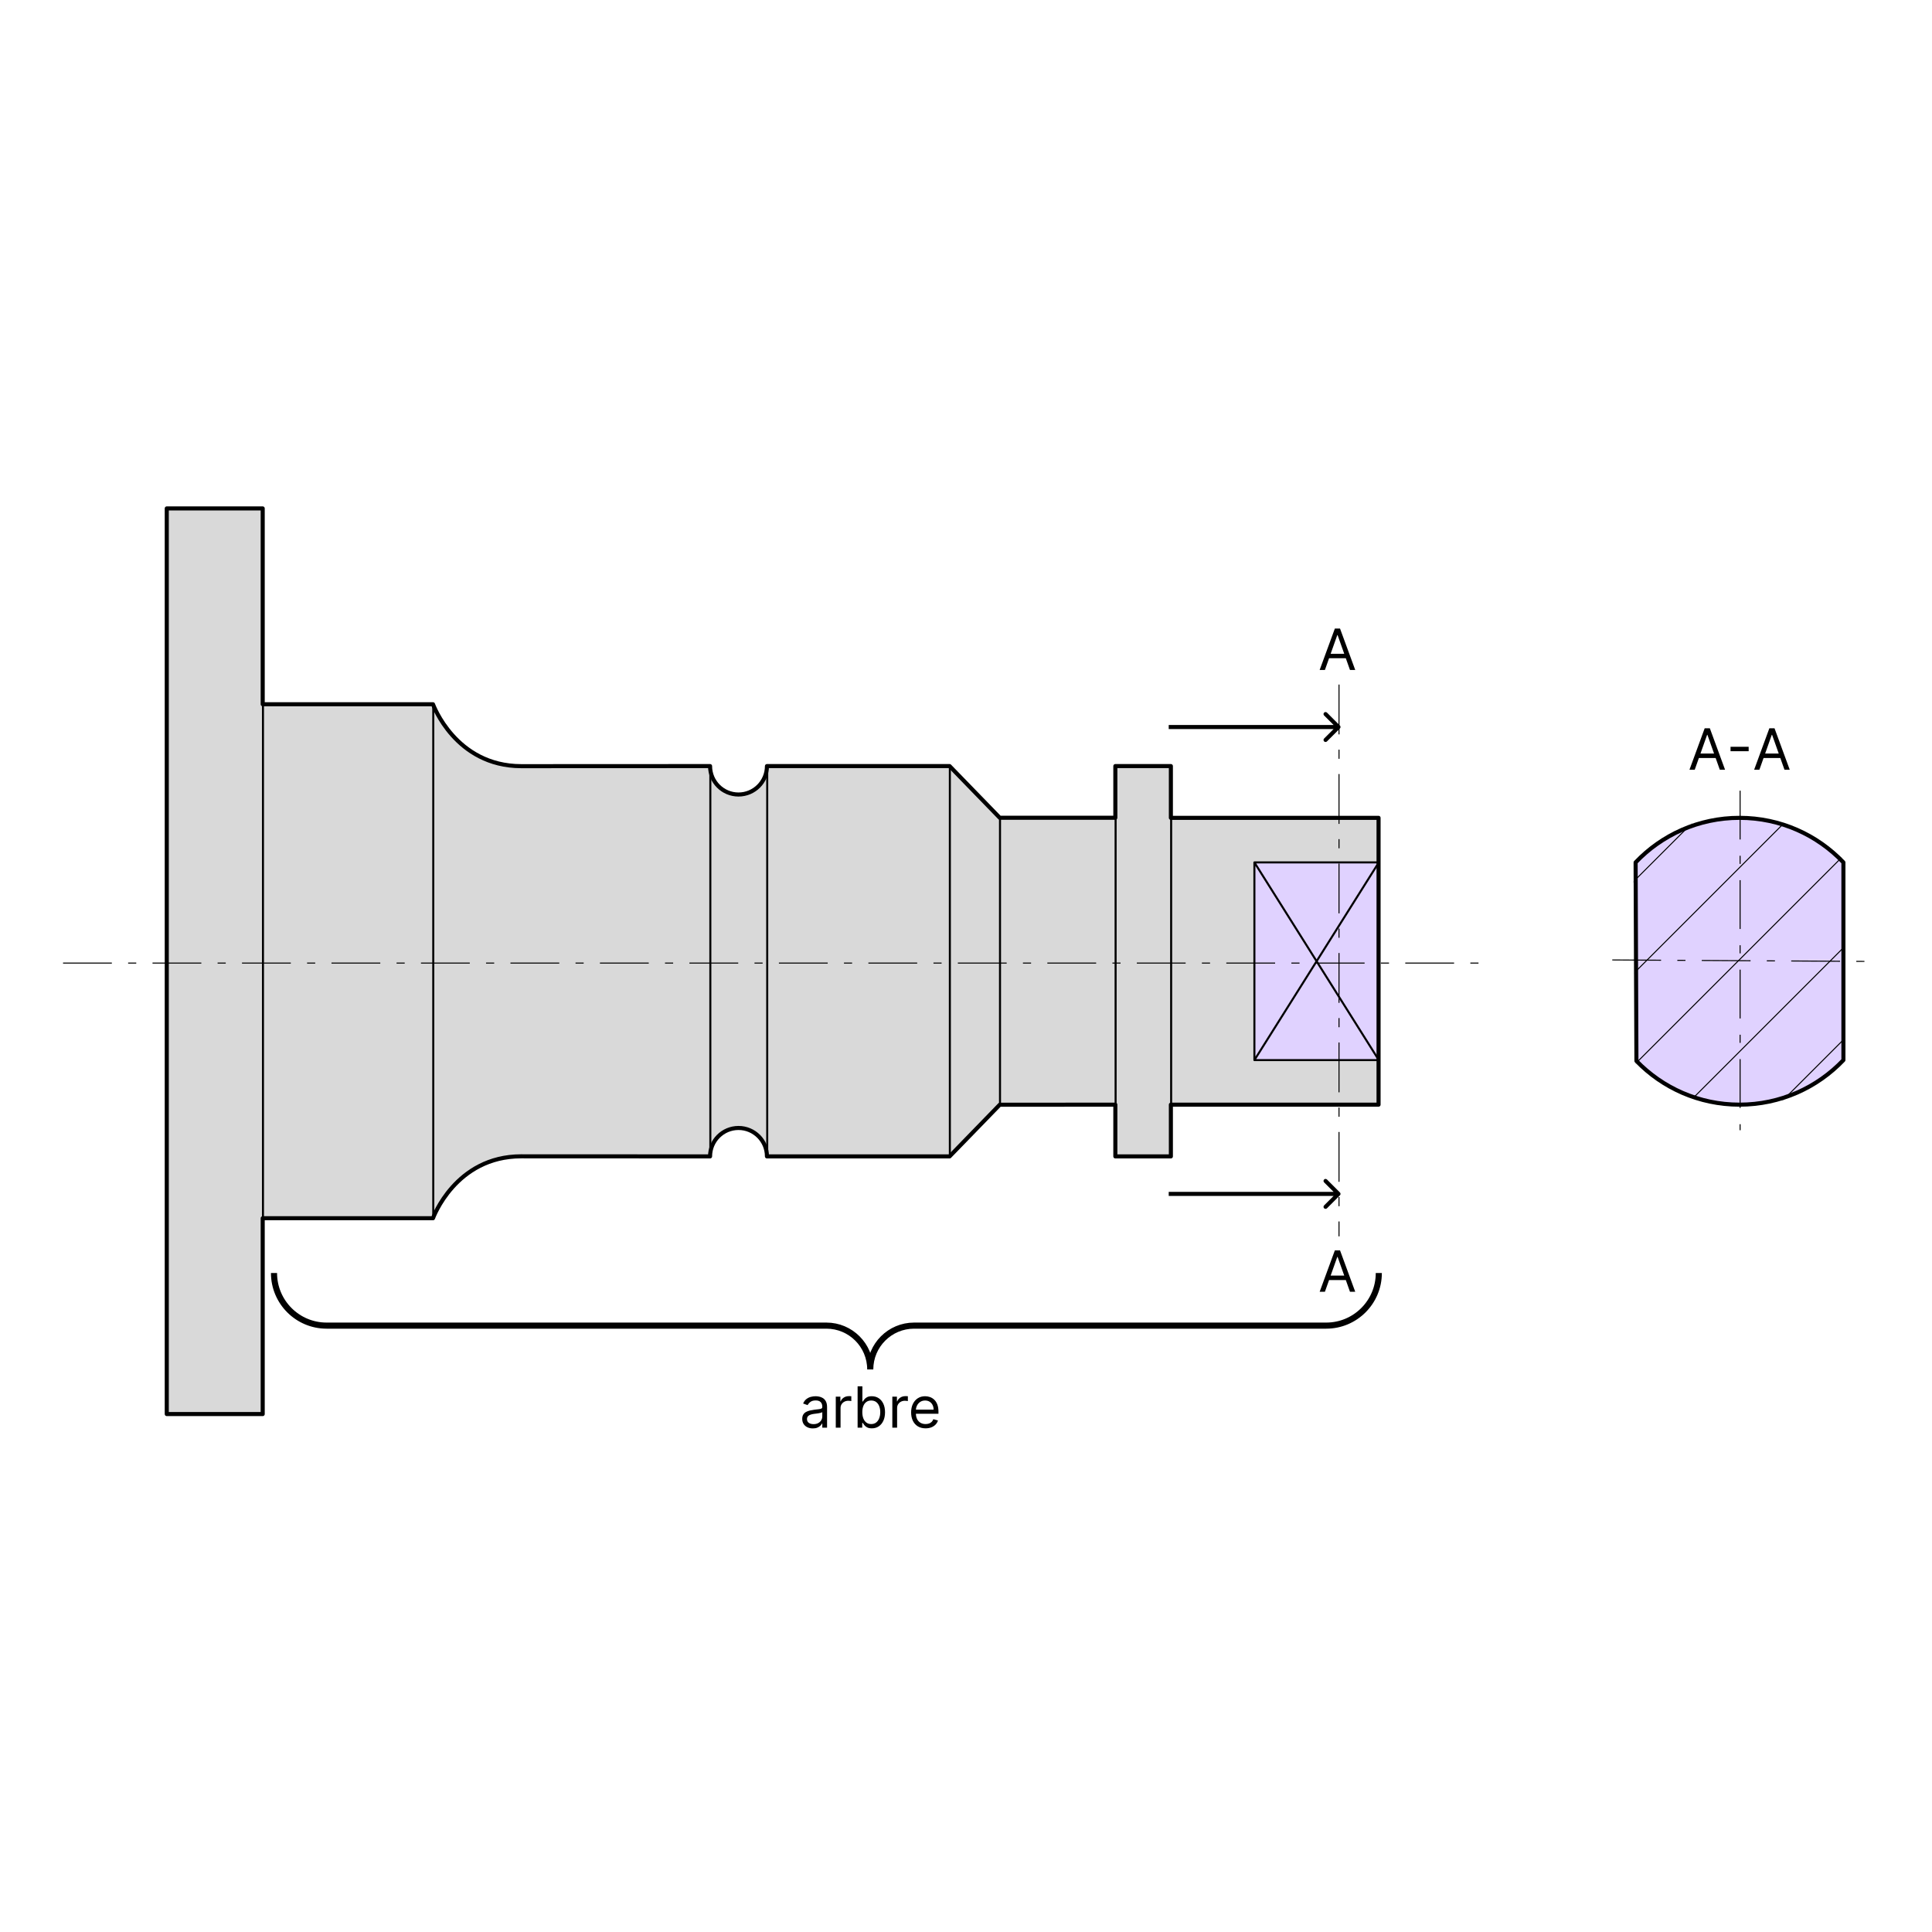 <svg width="950" height="950" viewBox="0 0 950 950" fill="none" xmlns="http://www.w3.org/2000/svg">
<rect width="950" height="950" fill="white"/>
<path d="M129.309 250H82.133V695.323H129.309V599.029V346.294V250Z" fill="#D9D9D9"/>
<path d="M213.045 599.029V346.294H129.309V599.029H213.045Z" fill="#D9D9D9"/>
<path d="M349.285 376.698V568.625C349.287 560.905 355.542 554.648 363.262 554.644C370.986 554.64 377.251 560.901 377.252 568.625V376.698C377.25 384.421 370.985 390.68 363.262 390.676C355.542 390.672 349.288 384.417 349.285 376.698Z" fill="#D9D9D9"/>
<path d="M377.252 568.625H467.061V376.698H377.252V568.625Z" fill="#D9D9D9"/>
<path d="M467.061 568.625L491.723 543.219V402.104L467.061 376.698V568.625Z" fill="#D9D9D9"/>
<path d="M491.723 402.104V543.219L548.565 543.184V402.104H491.723Z" fill="#D9D9D9"/>
<path d="M575.871 376.698H548.565V402.104V543.184V568.625H575.871V543.178V402.145V376.698Z" fill="#D9D9D9"/>
<path d="M575.871 543.178H677.99V521.266H616.81V424.061H677.99V402.145H575.871V543.178Z" fill="#D9D9D9"/>
<path d="M616.81 521.266H677.99V424.061H616.81V521.266Z" fill="#E0D2FF"/>
<path d="M256.42 568.583L349.285 568.625V376.698L256.42 376.739C223.982 376.698 213.045 346.294 213.045 346.294V599.029C213.045 599.029 223.982 568.583 256.42 568.583Z" fill="#D9D9D9"/>
<path d="M213.045 599.029V346.294M213.045 599.029H129.309M213.045 599.029C213.045 599.029 223.982 568.583 256.42 568.583L349.285 568.625M349.285 568.625V376.698M349.285 568.625C349.287 560.905 355.542 554.648 363.262 554.644C370.986 554.64 377.251 560.901 377.252 568.625M349.285 376.698L256.42 376.739C223.982 376.698 213.045 346.294 213.045 346.294M349.285 376.698C349.288 384.417 355.542 390.672 363.262 390.676C370.985 390.68 377.25 384.421 377.252 376.698M213.045 346.294H129.309M129.309 599.029V695.323H82.133V250H129.309V346.294M129.309 599.029V346.294M377.252 568.625H467.061M377.252 568.625V376.698M377.252 376.698H467.061M467.061 568.625L491.723 543.219M467.061 568.625V376.698M467.061 376.698L491.723 402.104M491.723 543.219V402.104M491.723 543.219L548.565 543.184M491.723 402.104H548.565M548.565 402.104V543.184M548.565 402.104V376.698H575.871V402.145M548.565 543.184V568.625H575.871V543.178M575.871 543.178H677.99V521.266M575.871 543.178V402.145M677.99 521.266H616.81M677.99 521.266V424.061M677.99 521.266L616.81 424.061M616.81 521.266V424.061M616.81 521.266L677.99 424.061M616.81 424.061H677.99M677.99 424.061V402.145H575.871" stroke="black" stroke-linecap="round" stroke-linejoin="round"/>
<path d="M129.176 250H82V695.32H129.176V599.027H212.912C212.912 599.027 223.85 568.581 256.288 568.581L349.154 568.623C349.155 560.903 355.41 554.646 363.13 554.642C370.854 554.638 377.12 560.899 377.121 568.623H466.93L491.592 543.217L548.435 543.182V568.623H575.741V543.176H677.86V520.497V423.295V402.144H575.741V376.697H548.435V402.103H491.592L466.93 376.697H377.121C377.118 384.421 370.854 390.68 363.13 390.676C355.411 390.672 349.157 384.417 349.154 376.697L256.288 376.739C223.85 376.697 212.912 346.293 212.912 346.293H129.176V250Z" stroke="black" stroke-width="2" stroke-linecap="round" stroke-linejoin="round"/>
<line x1="658.413" y1="336.863" x2="658.413" y2="607.681" stroke="black" stroke-width="0.5" stroke-linecap="square" stroke-dasharray="24 8 4 8"/>
<path d="M658.87 358.191C659.26 357.8 659.26 357.167 658.87 356.777L652.506 350.413C652.115 350.022 651.482 350.022 651.092 350.413C650.701 350.803 650.701 351.436 651.092 351.827L656.748 357.484L651.092 363.141C650.701 363.531 650.701 364.164 651.092 364.555C651.482 364.945 652.115 364.945 652.506 364.555L658.87 358.191ZM574.68 358.484H658.163V356.484H574.68V358.484Z" fill="black"/>
<path d="M658.87 587.768C659.26 587.377 659.26 586.744 658.87 586.354L652.506 579.99C652.115 579.599 651.482 579.599 651.092 579.99C650.701 580.38 650.701 581.013 651.092 581.404L656.748 587.061L651.092 592.718C650.701 593.108 650.701 593.741 651.092 594.132C651.482 594.522 652.115 594.522 652.506 594.132L658.87 587.768ZM574.68 588.061H658.163V586.061H574.68V588.061Z" fill="black"/>
<path d="M651.481 329.438H648.896L656.373 309.074H658.919L666.396 329.438H663.811L657.725 312.296H657.566L651.481 329.438ZM652.436 321.483H662.856V323.671H652.436V321.483Z" fill="black"/>
<path d="M651.481 635.193H648.896L656.373 614.829H658.919L666.396 635.193H663.811L657.725 618.051H657.566L651.481 635.193ZM652.436 627.238H662.856V629.426H652.436V627.238Z" fill="black"/>
<path d="M134.734 625.965C134.734 640.252 146.316 651.834 160.603 651.834H406.36C418.266 651.834 427.917 661.486 427.917 673.392C427.917 661.486 437.569 651.834 449.475 651.834H652.117C666.404 651.834 677.986 640.252 677.986 625.965" stroke="black" stroke-width="3"/>
<path d="M399.684 702.38C398.716 702.38 397.837 702.198 397.049 701.833C396.26 701.462 395.633 700.928 395.169 700.232C394.705 699.53 394.473 698.681 394.473 697.687C394.473 696.812 394.646 696.103 394.99 695.559C395.335 695.009 395.796 694.578 396.373 694.267C396.949 693.955 397.586 693.723 398.282 693.57C398.984 693.411 399.69 693.285 400.399 693.193C401.328 693.073 402.08 692.984 402.657 692.924C403.24 692.858 403.664 692.749 403.929 692.596C404.201 692.444 404.337 692.178 404.337 691.801V691.721C404.337 690.74 404.069 689.978 403.532 689.434C403.001 688.891 402.196 688.619 401.115 688.619C399.995 688.619 399.117 688.864 398.48 689.355C397.844 689.845 397.397 690.369 397.138 690.926L394.911 690.13C395.309 689.202 395.839 688.48 396.502 687.963C397.171 687.439 397.9 687.074 398.689 686.869C399.485 686.657 400.267 686.551 401.036 686.551C401.526 686.551 402.09 686.61 402.726 686.73C403.369 686.842 403.989 687.078 404.586 687.436C405.189 687.793 405.689 688.334 406.087 689.056C406.485 689.779 406.684 690.747 406.684 691.96V702.022H404.337V699.954H404.218C404.059 700.285 403.793 700.64 403.422 701.018C403.051 701.396 402.557 701.717 401.941 701.982C401.324 702.248 400.572 702.38 399.684 702.38ZM400.042 700.272C400.97 700.272 401.752 700.09 402.388 699.725C403.031 699.361 403.515 698.89 403.84 698.313C404.171 697.737 404.337 697.13 404.337 696.494V694.346C404.238 694.465 404.019 694.575 403.681 694.674C403.349 694.767 402.965 694.85 402.527 694.923C402.096 694.989 401.676 695.049 401.265 695.102C400.86 695.148 400.532 695.188 400.28 695.221C399.67 695.301 399.1 695.43 398.57 695.609C398.046 695.781 397.622 696.043 397.297 696.394C396.979 696.739 396.82 697.21 396.82 697.806C396.82 698.622 397.122 699.238 397.725 699.656C398.335 700.067 399.107 700.272 400.042 700.272ZM410.967 702.022V686.749H413.234V689.056H413.393C413.671 688.301 414.175 687.687 414.904 687.217C415.633 686.746 416.455 686.511 417.37 686.511C417.542 686.511 417.758 686.514 418.016 686.521C418.275 686.527 418.47 686.537 418.603 686.551V688.937C418.523 688.917 418.341 688.887 418.056 688.847C417.778 688.801 417.483 688.778 417.171 688.778C416.429 688.778 415.766 688.934 415.183 689.245C414.606 689.55 414.148 689.974 413.81 690.518C413.479 691.055 413.313 691.668 413.313 692.357V702.022H410.967ZM421.703 702.022V681.659H424.049V689.176H424.248C424.421 688.91 424.659 688.572 424.964 688.161C425.276 687.744 425.72 687.373 426.297 687.048C426.88 686.716 427.669 686.551 428.663 686.551C429.949 686.551 431.082 686.872 432.064 687.515C433.045 688.158 433.81 689.07 434.36 690.249C434.911 691.429 435.186 692.821 435.186 694.426C435.186 696.043 434.911 697.445 434.36 698.632C433.81 699.811 433.048 700.726 432.073 701.376C431.099 702.019 429.975 702.34 428.703 702.34C427.722 702.34 426.936 702.178 426.346 701.853C425.756 701.522 425.302 701.147 424.984 700.73C424.666 700.305 424.421 699.954 424.248 699.676H423.97V702.022H421.703ZM424.01 694.386C424.01 695.539 424.179 696.557 424.517 697.438C424.855 698.313 425.349 698.999 425.998 699.497C426.648 699.987 427.443 700.232 428.385 700.232C429.366 700.232 430.184 699.974 430.841 699.457C431.503 698.933 432.001 698.231 432.332 697.349C432.67 696.461 432.839 695.473 432.839 694.386C432.839 693.312 432.673 692.344 432.342 691.482C432.017 690.614 431.523 689.928 430.86 689.424C430.204 688.914 429.379 688.659 428.385 688.659C427.43 688.659 426.628 688.901 425.978 689.384C425.329 689.862 424.838 690.531 424.507 691.393C424.175 692.248 424.01 693.246 424.01 694.386ZM438.775 702.022V686.749H441.042V689.056H441.201C441.48 688.301 441.984 687.687 442.713 687.217C443.442 686.746 444.264 686.511 445.179 686.511C445.351 686.511 445.566 686.514 445.825 686.521C446.083 686.527 446.279 686.537 446.412 686.551V688.937C446.332 688.917 446.15 688.887 445.865 688.847C445.586 688.801 445.291 688.778 444.98 688.778C444.237 688.778 443.574 688.934 442.991 689.245C442.414 689.55 441.957 689.974 441.619 690.518C441.288 691.055 441.122 691.668 441.122 692.357V702.022H438.775ZM455.132 702.34C453.66 702.34 452.391 702.016 451.323 701.366C450.263 700.71 449.444 699.795 448.868 698.622C448.297 697.442 448.012 696.07 448.012 694.505C448.012 692.941 448.297 691.562 448.868 690.369C449.444 689.169 450.246 688.234 451.274 687.565C452.308 686.889 453.514 686.551 454.893 686.551C455.689 686.551 456.474 686.683 457.25 686.948C458.025 687.213 458.731 687.644 459.368 688.241C460.004 688.831 460.511 689.613 460.889 690.588C461.267 691.562 461.456 692.762 461.456 694.187V695.181H449.683V693.153H459.069C459.069 692.291 458.897 691.522 458.552 690.846C458.214 690.17 457.73 689.636 457.1 689.245C456.477 688.854 455.742 688.659 454.893 688.659C453.958 688.659 453.15 688.891 452.467 689.355C451.791 689.812 451.27 690.409 450.906 691.144C450.541 691.88 450.359 692.669 450.359 693.511V694.863C450.359 696.017 450.558 696.994 450.956 697.796C451.36 698.592 451.92 699.198 452.636 699.616C453.352 700.027 454.184 700.232 455.132 700.232C455.748 700.232 456.305 700.146 456.802 699.974C457.306 699.795 457.74 699.53 458.105 699.178C458.469 698.82 458.751 698.376 458.95 697.846L461.217 698.482C460.978 699.251 460.577 699.927 460.014 700.511C459.45 701.088 458.754 701.538 457.926 701.863C457.097 702.181 456.166 702.34 455.132 702.34Z" fill="black"/>
<path d="M804.257 424.061C817.103 410.561 835.243 402.147 855.349 402.147C875.455 402.147 893.596 410.561 906.442 424.061V521.266C893.596 534.766 875.455 543.18 855.349 543.18C835.453 543.18 817.481 534.94 804.66 521.686L804.257 424.061Z" fill="#E0D2FF"/>
<path d="M906.442 424.061H907.442C907.442 423.804 907.343 423.558 907.166 423.372L906.442 424.061ZM804.257 424.061L803.533 423.372C803.355 423.559 803.256 423.807 803.257 424.065L804.257 424.061ZM804.66 521.686L803.66 521.69C803.661 521.948 803.762 522.196 803.941 522.381L804.66 521.686ZM906.442 521.266L907.166 521.955C907.343 521.77 907.442 521.523 907.442 521.266H906.442ZM804.982 424.75C817.646 411.441 835.528 403.147 855.349 403.147V401.147C834.958 401.147 816.559 409.682 803.533 423.372L804.982 424.75ZM803.257 424.065L803.66 521.69L805.66 521.682L805.257 424.057L803.257 424.065ZM905.717 520.577C893.052 533.886 875.17 542.18 855.349 542.18V544.18C875.74 544.18 894.139 535.645 907.166 521.955L905.717 520.577ZM905.442 424.061V521.266H907.442V424.061H905.442ZM855.349 542.18C835.735 542.18 818.019 534.058 805.379 520.991L803.941 522.381C816.942 535.822 835.171 544.18 855.349 544.18V542.18ZM855.349 403.147C875.17 403.147 893.052 411.441 905.717 424.75L907.166 423.372C894.139 409.682 875.74 401.147 855.349 401.147V403.147Z" fill="black"/>
<path d="M833.33 378.484H830.745L838.222 358.12H840.767L848.245 378.484H845.66L839.574 361.342H839.415L833.33 378.484ZM834.285 370.529H844.705V372.717H834.285V370.529ZM859.848 367.208V369.396H850.939V367.208H859.848ZM865.131 378.484H862.546L870.023 358.12H872.568L880.046 378.484H877.46L871.375 361.342H871.216L865.131 378.484ZM866.085 370.529H876.506V372.717H866.085V370.529Z" fill="black"/>
<line x1="792.78" y1="472.022" x2="918.001" y2="472.742" stroke="black" stroke-width="0.5" stroke-dasharray="24 8 4 8"/>
<line x1="855.64" y1="388.79" x2="855.64" y2="555.755" stroke="black" stroke-width="0.5" stroke-dasharray="24 8 4 8"/>
<mask id="mask0_2022_70" style="mask-type:alpha" maskUnits="userSpaceOnUse" x="803" y="401" width="104" height="143">
<path d="M804.257 424.061C817.103 410.561 835.243 402.147 855.349 402.147C875.455 402.147 893.596 410.561 906.442 424.061V521.266C893.596 534.766 875.455 543.18 855.349 543.18C835.453 543.18 817.481 534.94 804.66 521.686L804.257 424.061Z" fill="#E0D2FF"/>
<path d="M906.442 424.061H906.942C906.942 423.933 906.892 423.809 906.804 423.716L906.442 424.061ZM804.257 424.061L803.895 423.716C803.806 423.81 803.757 423.934 803.757 424.063L804.257 424.061ZM804.66 521.686L804.16 521.688C804.16 521.817 804.211 521.941 804.3 522.033L804.66 521.686ZM906.442 521.266L906.804 521.611C906.892 521.518 906.942 521.394 906.942 521.266H906.442ZM804.619 424.406C817.375 411.001 835.386 402.647 855.349 402.647V401.647C835.101 401.647 816.831 410.122 803.895 423.716L804.619 424.406ZM803.757 424.063L804.16 521.688L805.16 521.684L804.757 424.059L803.757 424.063ZM906.079 520.921C893.324 534.326 875.313 542.68 855.349 542.68V543.68C875.598 543.68 893.868 535.205 906.804 521.611L906.079 520.921ZM905.942 424.061V521.266H906.942V424.061H905.942ZM855.349 542.68C835.594 542.68 817.75 534.499 805.019 521.338L804.3 522.033C817.212 535.381 835.312 543.68 855.349 543.68V542.68ZM855.349 402.647C875.313 402.647 893.324 411.001 906.079 424.406L906.804 423.716C893.868 410.122 875.598 401.647 855.349 401.647V402.647Z" fill="black"/>
</mask>
<g mask="url(#mask0_2022_70)">
<line x1="758.165" y1="569.057" x2="953.134" y2="374.088" stroke="black" stroke-width="0.5"/>
<line x1="758.165" y1="523.808" x2="953.134" y2="328.839" stroke="black" stroke-width="0.5"/>
<line x1="758.165" y1="478.559" x2="953.134" y2="283.59" stroke="black" stroke-width="0.5"/>
<line x1="758.165" y1="433.313" x2="953.134" y2="238.344" stroke="black" stroke-width="0.5"/>
<line x1="758.165" y1="704.803" x2="953.134" y2="509.834" stroke="black" stroke-width="0.5"/>
<line x1="758.165" y1="659.554" x2="953.134" y2="464.586" stroke="black" stroke-width="0.5"/>
<line x1="758.165" y1="614.306" x2="953.134" y2="419.337" stroke="black" stroke-width="0.5"/>
</g>
<line x1="31" y1="473.564" x2="729" y2="473.564" stroke="black" stroke-width="0.5" stroke-dasharray="24 8 4 8"/>
</svg>
